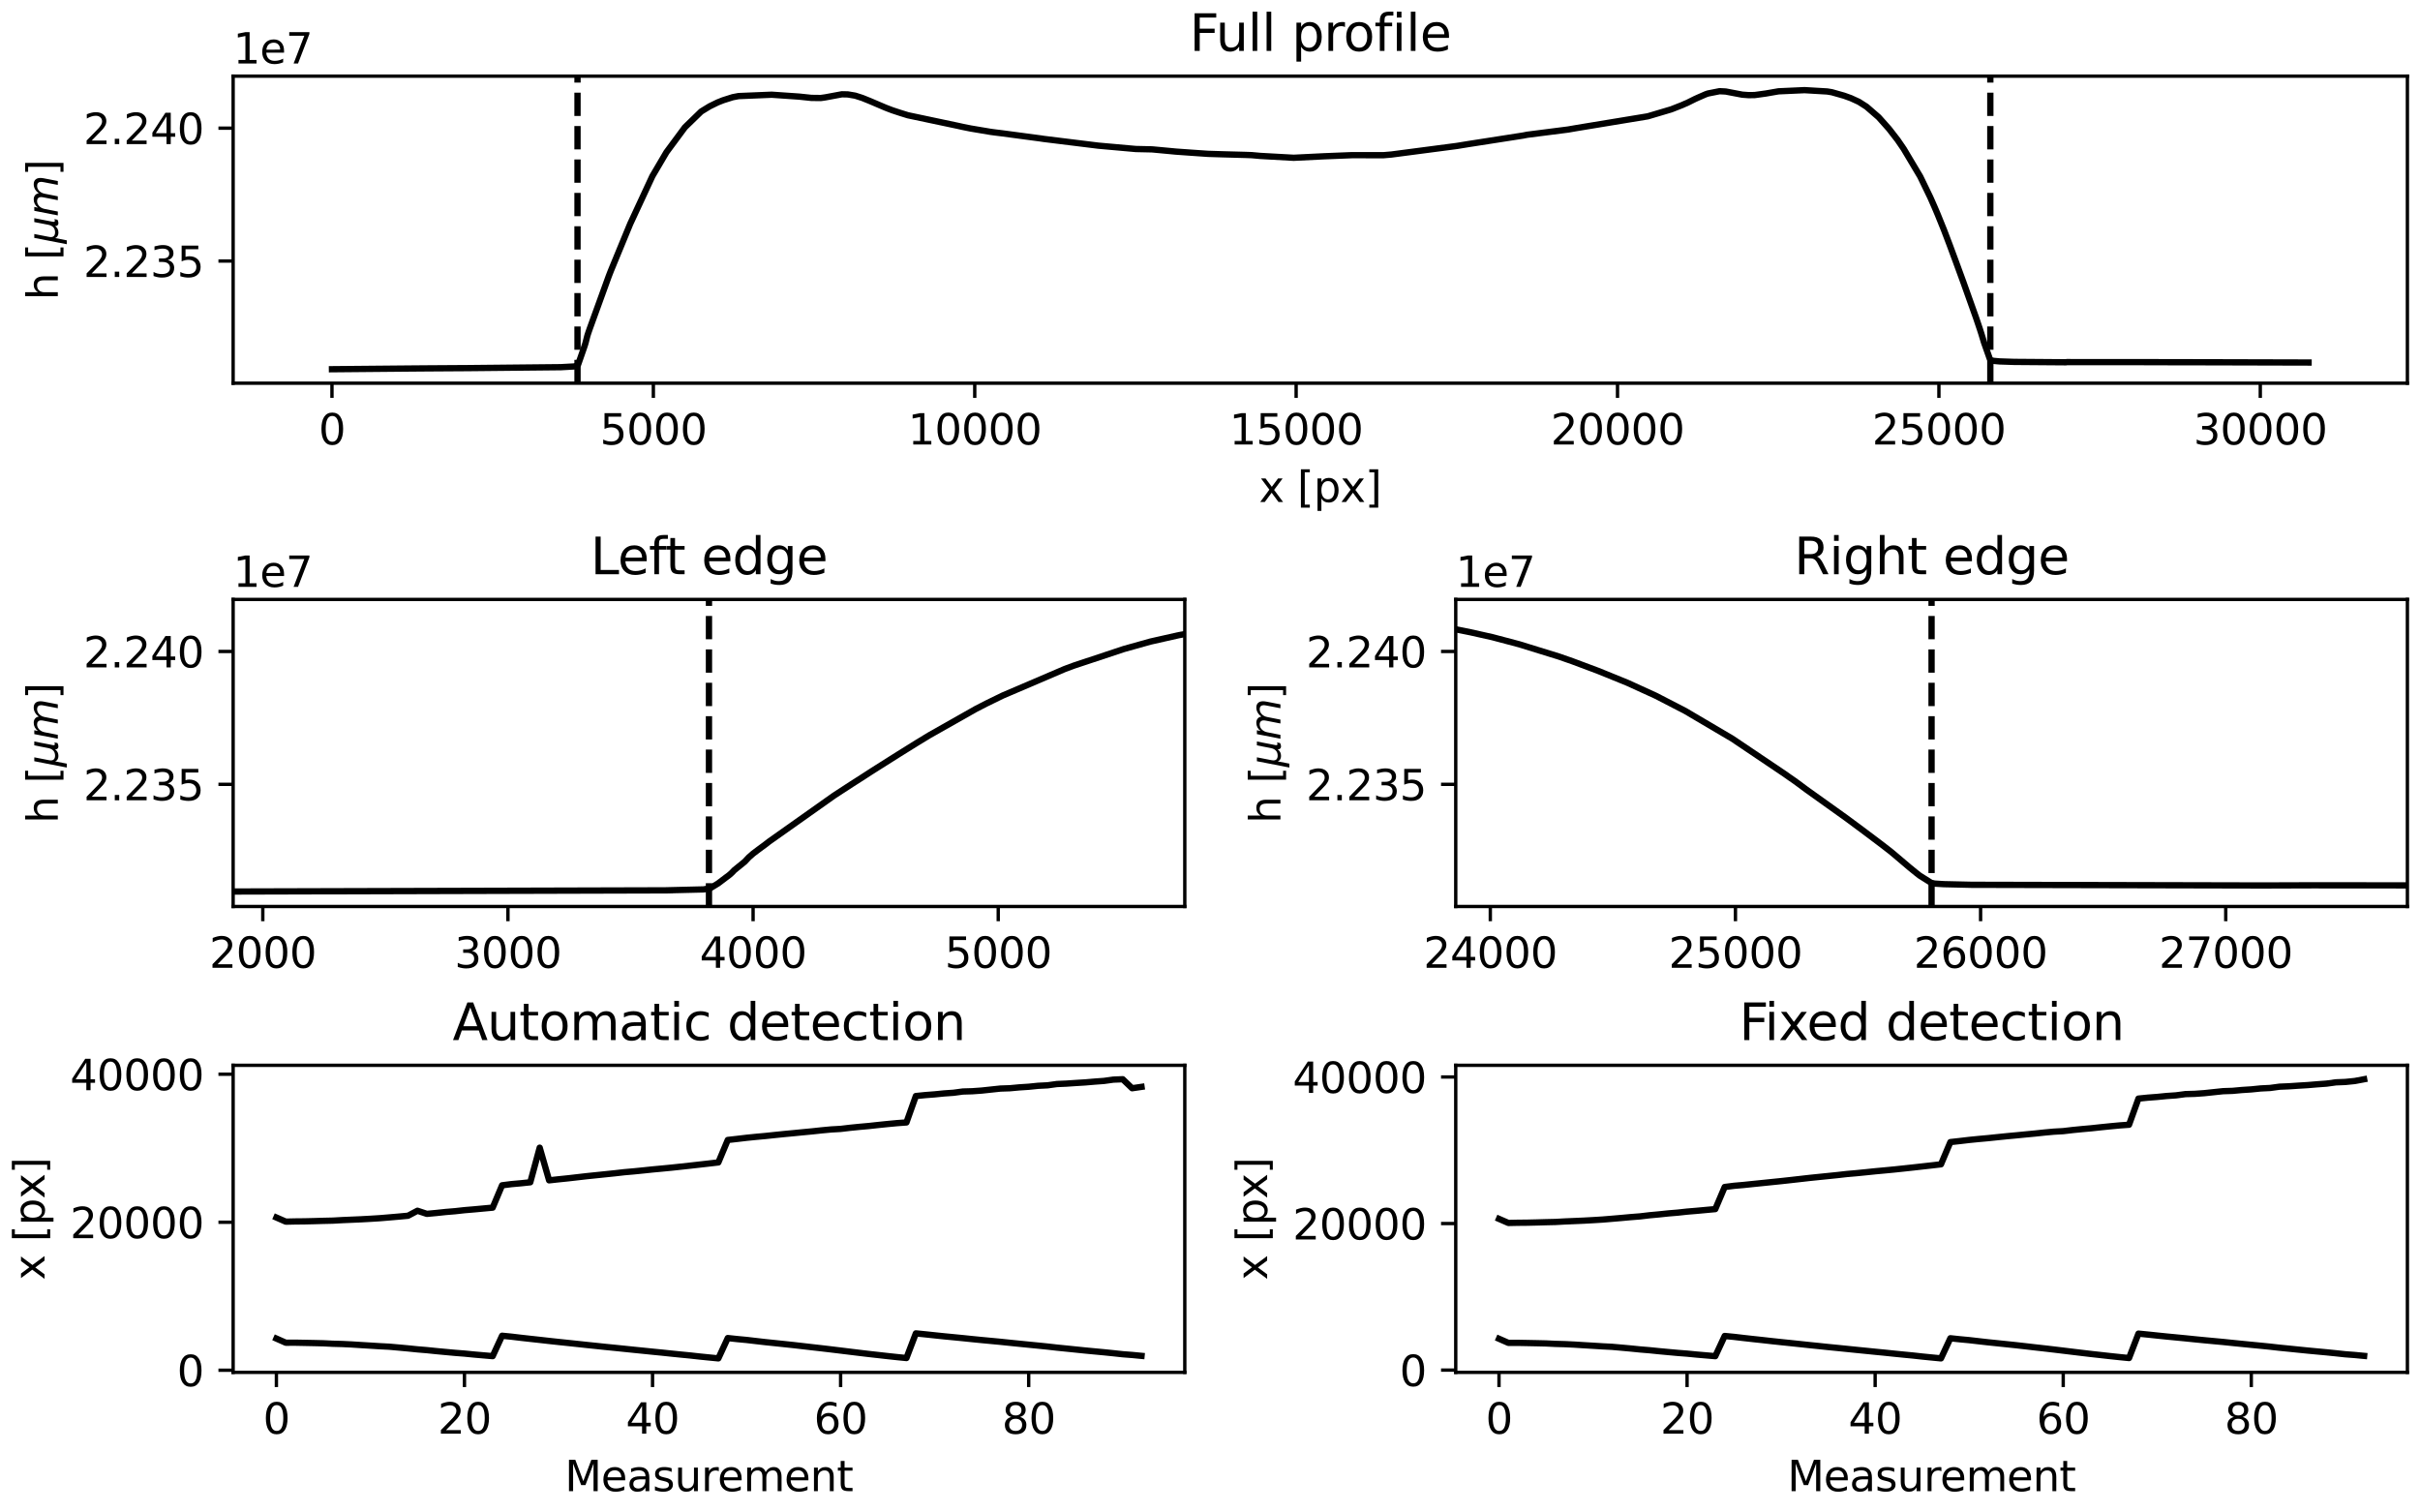 <?xml version="1.0" encoding="utf-8" standalone="no"?>
<!DOCTYPE svg PUBLIC "-//W3C//DTD SVG 1.1//EN"
  "http://www.w3.org/Graphics/SVG/1.1/DTD/svg11.dtd">
<svg xmlns:xlink="http://www.w3.org/1999/xlink" width="576pt" height="360pt" viewBox="0 0 576 360" xmlns="http://www.w3.org/2000/svg" version="1.1">
 <defs>
  <style type="text/css">*{stroke-linejoin: round; stroke-linecap: butt}</style>
 </defs>
 <g id="figure_1">
  <g id="patch_1">
   <path d="M 0 360 
L 576 360 
L 576 0 
L 0 0 
z
" style="fill: #ffffff"/>
  </g>
  <g id="axes_1">
   <g id="patch_2">
    <path d="M 55.491 91.203 
L 573 91.203 
L 573 18.118 
L 55.491 18.118 
z
" style="fill: #ffffff"/>
   </g>
   <g id="matplotlib.axis_1">
    <g id="xtick_1">
     <g id="line2d_1">
      <defs>
       <path id="m9169e06466" d="M 0 0 
L 0 3.5 
" style="stroke: #000000; stroke-width: 0.8"/>
      </defs>
      <g>
       <use xlink:href="#m9169e06466" x="79.014" y="91.203" style="stroke: #000000; stroke-width: 0.8"/>
      </g>
     </g>
     <g id="text_1">
      <!-- 0 -->
      <g transform="translate(75.833 105.801)scale(0.1 -0.1)">
       <defs>
        <path id="DejaVuSans-30" d="M 2034 4250 
Q 1547 4250 1301 3770 
Q 1056 3291 1056 2328 
Q 1056 1369 1301 889 
Q 1547 409 2034 409 
Q 2525 409 2770 889 
Q 3016 1369 3016 2328 
Q 3016 3291 2770 3770 
Q 2525 4250 2034 4250 
z
M 2034 4750 
Q 2819 4750 3233 4129 
Q 3647 3509 3647 2328 
Q 3647 1150 3233 529 
Q 2819 -91 2034 -91 
Q 1250 -91 836 529 
Q 422 1150 422 2328 
Q 422 3509 836 4129 
Q 1250 4750 2034 4750 
z
" transform="scale(0.016)"/>
       </defs>
       <use xlink:href="#DejaVuSans-30"/>
      </g>
     </g>
    </g>
    <g id="xtick_2">
     <g id="line2d_2">
      <g>
       <use xlink:href="#m9169e06466" x="155.509" y="91.203" style="stroke: #000000; stroke-width: 0.8"/>
      </g>
     </g>
     <g id="text_2">
      <!-- 5000 -->
      <g transform="translate(142.784 105.801)scale(0.1 -0.1)">
       <defs>
        <path id="DejaVuSans-35" d="M 691 4666 
L 3169 4666 
L 3169 4134 
L 1269 4134 
L 1269 2991 
Q 1406 3038 1543 3061 
Q 1681 3084 1819 3084 
Q 2600 3084 3056 2656 
Q 3513 2228 3513 1497 
Q 3513 744 3044 326 
Q 2575 -91 1722 -91 
Q 1428 -91 1123 -41 
Q 819 9 494 109 
L 494 744 
Q 775 591 1075 516 
Q 1375 441 1709 441 
Q 2250 441 2565 725 
Q 2881 1009 2881 1497 
Q 2881 1984 2565 2268 
Q 2250 2553 1709 2553 
Q 1456 2553 1204 2497 
Q 953 2441 691 2322 
L 691 4666 
z
" transform="scale(0.016)"/>
       </defs>
       <use xlink:href="#DejaVuSans-35"/>
       <use xlink:href="#DejaVuSans-30" x="63.623"/>
       <use xlink:href="#DejaVuSans-30" x="127.246"/>
       <use xlink:href="#DejaVuSans-30" x="190.869"/>
      </g>
     </g>
    </g>
    <g id="xtick_3">
     <g id="line2d_3">
      <g>
       <use xlink:href="#m9169e06466" x="232.005" y="91.203" style="stroke: #000000; stroke-width: 0.8"/>
      </g>
     </g>
     <g id="text_3">
      <!-- 10000 -->
      <g transform="translate(216.099 105.801)scale(0.1 -0.1)">
       <defs>
        <path id="DejaVuSans-31" d="M 794 531 
L 1825 531 
L 1825 4091 
L 703 3866 
L 703 4441 
L 1819 4666 
L 2450 4666 
L 2450 531 
L 3481 531 
L 3481 0 
L 794 0 
L 794 531 
z
" transform="scale(0.016)"/>
       </defs>
       <use xlink:href="#DejaVuSans-31"/>
       <use xlink:href="#DejaVuSans-30" x="63.623"/>
       <use xlink:href="#DejaVuSans-30" x="127.246"/>
       <use xlink:href="#DejaVuSans-30" x="190.869"/>
       <use xlink:href="#DejaVuSans-30" x="254.492"/>
      </g>
     </g>
    </g>
    <g id="xtick_4">
     <g id="line2d_4">
      <g>
       <use xlink:href="#m9169e06466" x="308.5" y="91.203" style="stroke: #000000; stroke-width: 0.8"/>
      </g>
     </g>
     <g id="text_4">
      <!-- 15000 -->
      <g transform="translate(292.594 105.801)scale(0.1 -0.1)">
       <use xlink:href="#DejaVuSans-31"/>
       <use xlink:href="#DejaVuSans-35" x="63.623"/>
       <use xlink:href="#DejaVuSans-30" x="127.246"/>
       <use xlink:href="#DejaVuSans-30" x="190.869"/>
       <use xlink:href="#DejaVuSans-30" x="254.492"/>
      </g>
     </g>
    </g>
    <g id="xtick_5">
     <g id="line2d_5">
      <g>
       <use xlink:href="#m9169e06466" x="384.996" y="91.203" style="stroke: #000000; stroke-width: 0.8"/>
      </g>
     </g>
     <g id="text_5">
      <!-- 20000 -->
      <g transform="translate(369.09 105.801)scale(0.1 -0.1)">
       <defs>
        <path id="DejaVuSans-32" d="M 1228 531 
L 3431 531 
L 3431 0 
L 469 0 
L 469 531 
Q 828 903 1448 1529 
Q 2069 2156 2228 2338 
Q 2531 2678 2651 2914 
Q 2772 3150 2772 3378 
Q 2772 3750 2511 3984 
Q 2250 4219 1831 4219 
Q 1534 4219 1204 4116 
Q 875 4013 500 3803 
L 500 4441 
Q 881 4594 1212 4672 
Q 1544 4750 1819 4750 
Q 2544 4750 2975 4387 
Q 3406 4025 3406 3419 
Q 3406 3131 3298 2873 
Q 3191 2616 2906 2266 
Q 2828 2175 2409 1742 
Q 1991 1309 1228 531 
z
" transform="scale(0.016)"/>
       </defs>
       <use xlink:href="#DejaVuSans-32"/>
       <use xlink:href="#DejaVuSans-30" x="63.623"/>
       <use xlink:href="#DejaVuSans-30" x="127.246"/>
       <use xlink:href="#DejaVuSans-30" x="190.869"/>
       <use xlink:href="#DejaVuSans-30" x="254.492"/>
      </g>
     </g>
    </g>
    <g id="xtick_6">
     <g id="line2d_6">
      <g>
       <use xlink:href="#m9169e06466" x="461.492" y="91.203" style="stroke: #000000; stroke-width: 0.8"/>
      </g>
     </g>
     <g id="text_6">
      <!-- 25000 -->
      <g transform="translate(445.585 105.801)scale(0.1 -0.1)">
       <use xlink:href="#DejaVuSans-32"/>
       <use xlink:href="#DejaVuSans-35" x="63.623"/>
       <use xlink:href="#DejaVuSans-30" x="127.246"/>
       <use xlink:href="#DejaVuSans-30" x="190.869"/>
       <use xlink:href="#DejaVuSans-30" x="254.492"/>
      </g>
     </g>
    </g>
    <g id="xtick_7">
     <g id="line2d_7">
      <g>
       <use xlink:href="#m9169e06466" x="537.987" y="91.203" style="stroke: #000000; stroke-width: 0.8"/>
      </g>
     </g>
     <g id="text_7">
      <!-- 30000 -->
      <g transform="translate(522.081 105.801)scale(0.1 -0.1)">
       <defs>
        <path id="DejaVuSans-33" d="M 2597 2516 
Q 3050 2419 3304 2112 
Q 3559 1806 3559 1356 
Q 3559 666 3084 287 
Q 2609 -91 1734 -91 
Q 1441 -91 1130 -33 
Q 819 25 488 141 
L 488 750 
Q 750 597 1062 519 
Q 1375 441 1716 441 
Q 2309 441 2620 675 
Q 2931 909 2931 1356 
Q 2931 1769 2642 2001 
Q 2353 2234 1838 2234 
L 1294 2234 
L 1294 2753 
L 1863 2753 
Q 2328 2753 2575 2939 
Q 2822 3125 2822 3475 
Q 2822 3834 2567 4026 
Q 2313 4219 1838 4219 
Q 1578 4219 1281 4162 
Q 984 4106 628 3988 
L 628 4550 
Q 988 4650 1302 4700 
Q 1616 4750 1894 4750 
Q 2613 4750 3031 4423 
Q 3450 4097 3450 3541 
Q 3450 3153 3228 2886 
Q 3006 2619 2597 2516 
z
" transform="scale(0.016)"/>
       </defs>
       <use xlink:href="#DejaVuSans-33"/>
       <use xlink:href="#DejaVuSans-30" x="63.623"/>
       <use xlink:href="#DejaVuSans-30" x="127.246"/>
       <use xlink:href="#DejaVuSans-30" x="190.869"/>
       <use xlink:href="#DejaVuSans-30" x="254.492"/>
      </g>
     </g>
    </g>
    <g id="text_8">
     <!-- x [px] -->
     <g transform="translate(299.662 119.479)scale(0.1 -0.1)">
      <defs>
       <path id="DejaVuSans-78" d="M 3513 3500 
L 2247 1797 
L 3578 0 
L 2900 0 
L 1881 1375 
L 863 0 
L 184 0 
L 1544 1831 
L 300 3500 
L 978 3500 
L 1906 2253 
L 2834 3500 
L 3513 3500 
z
" transform="scale(0.016)"/>
       <path id="DejaVuSans-20" transform="scale(0.016)"/>
       <path id="DejaVuSans-5b" d="M 550 4863 
L 1875 4863 
L 1875 4416 
L 1125 4416 
L 1125 -397 
L 1875 -397 
L 1875 -844 
L 550 -844 
L 550 4863 
z
" transform="scale(0.016)"/>
       <path id="DejaVuSans-70" d="M 1159 525 
L 1159 -1331 
L 581 -1331 
L 581 3500 
L 1159 3500 
L 1159 2969 
Q 1341 3281 1617 3432 
Q 1894 3584 2278 3584 
Q 2916 3584 3314 3078 
Q 3713 2572 3713 1747 
Q 3713 922 3314 415 
Q 2916 -91 2278 -91 
Q 1894 -91 1617 61 
Q 1341 213 1159 525 
z
M 3116 1747 
Q 3116 2381 2855 2742 
Q 2594 3103 2138 3103 
Q 1681 3103 1420 2742 
Q 1159 2381 1159 1747 
Q 1159 1113 1420 752 
Q 1681 391 2138 391 
Q 2594 391 2855 752 
Q 3116 1113 3116 1747 
z
" transform="scale(0.016)"/>
       <path id="DejaVuSans-5d" d="M 1947 4863 
L 1947 -844 
L 622 -844 
L 622 -397 
L 1369 -397 
L 1369 4416 
L 622 4416 
L 622 4863 
L 1947 4863 
z
" transform="scale(0.016)"/>
      </defs>
      <use xlink:href="#DejaVuSans-78"/>
      <use xlink:href="#DejaVuSans-20" x="59.18"/>
      <use xlink:href="#DejaVuSans-5b" x="90.967"/>
      <use xlink:href="#DejaVuSans-70" x="129.98"/>
      <use xlink:href="#DejaVuSans-78" x="193.457"/>
      <use xlink:href="#DejaVuSans-5d" x="252.637"/>
     </g>
    </g>
   </g>
   <g id="matplotlib.axis_2">
    <g id="ytick_1">
     <g id="line2d_8">
      <defs>
       <path id="me75599be20" d="M 0 0 
L -3.5 0 
" style="stroke: #000000; stroke-width: 0.8"/>
      </defs>
      <g>
       <use xlink:href="#me75599be20" x="55.491" y="62.127" style="stroke: #000000; stroke-width: 0.8"/>
      </g>
     </g>
     <g id="text_9">
      <!-- 2.235 -->
      <g transform="translate(19.863 65.927)scale(0.1 -0.1)">
       <defs>
        <path id="DejaVuSans-2e" d="M 684 794 
L 1344 794 
L 1344 0 
L 684 0 
L 684 794 
z
" transform="scale(0.016)"/>
       </defs>
       <use xlink:href="#DejaVuSans-32"/>
       <use xlink:href="#DejaVuSans-2e" x="63.623"/>
       <use xlink:href="#DejaVuSans-32" x="95.41"/>
       <use xlink:href="#DejaVuSans-33" x="159.033"/>
       <use xlink:href="#DejaVuSans-35" x="222.656"/>
      </g>
     </g>
    </g>
    <g id="ytick_2">
     <g id="line2d_9">
      <g>
       <use xlink:href="#me75599be20" x="55.491" y="30.502" style="stroke: #000000; stroke-width: 0.8"/>
      </g>
     </g>
     <g id="text_10">
      <!-- 2.240 -->
      <g transform="translate(19.863 34.301)scale(0.1 -0.1)">
       <defs>
        <path id="DejaVuSans-34" d="M 2419 4116 
L 825 1625 
L 2419 1625 
L 2419 4116 
z
M 2253 4666 
L 3047 4666 
L 3047 1625 
L 3713 1625 
L 3713 1100 
L 3047 1100 
L 3047 0 
L 2419 0 
L 2419 1100 
L 313 1100 
L 313 1709 
L 2253 4666 
z
" transform="scale(0.016)"/>
       </defs>
       <use xlink:href="#DejaVuSans-32"/>
       <use xlink:href="#DejaVuSans-2e" x="63.623"/>
       <use xlink:href="#DejaVuSans-32" x="95.41"/>
       <use xlink:href="#DejaVuSans-34" x="159.033"/>
       <use xlink:href="#DejaVuSans-30" x="222.656"/>
      </g>
     </g>
    </g>
    <g id="text_11">
     <!-- h [$\mu m$] -->
     <g transform="translate(13.763 71.411)rotate(-90)scale(0.1 -0.1)">
      <defs>
       <path id="DejaVuSans-68" d="M 3513 2113 
L 3513 0 
L 2938 0 
L 2938 2094 
Q 2938 2591 2744 2837 
Q 2550 3084 2163 3084 
Q 1697 3084 1428 2787 
Q 1159 2491 1159 1978 
L 1159 0 
L 581 0 
L 581 4863 
L 1159 4863 
L 1159 2956 
Q 1366 3272 1645 3428 
Q 1925 3584 2291 3584 
Q 2894 3584 3203 3211 
Q 3513 2838 3513 2113 
z
" transform="scale(0.016)"/>
       <path id="DejaVuSans-Oblique-3bc" d="M -84 -1331 
L 856 3500 
L 1434 3500 
L 1009 1322 
Q 997 1256 987 1175 
Q 978 1094 978 1013 
Q 978 722 1161 565 
Q 1344 409 1684 409 
Q 2147 409 2431 671 
Q 2716 934 2816 1459 
L 3213 3500 
L 3788 3500 
L 3266 809 
Q 3253 750 3248 706 
Q 3244 663 3244 628 
Q 3244 531 3283 486 
Q 3322 441 3406 441 
Q 3438 441 3492 456 
Q 3547 472 3647 513 
L 3559 50 
Q 3422 -19 3297 -55 
Q 3172 -91 3053 -91 
Q 2847 -91 2730 40 
Q 2613 172 2613 403 
Q 2438 153 2195 31 
Q 1953 -91 1625 -91 
Q 1334 -91 1117 43 
Q 900 178 831 397 
L 494 -1331 
L -84 -1331 
z
" transform="scale(0.016)"/>
       <path id="DejaVuSans-Oblique-6d" d="M 5747 2113 
L 5338 0 
L 4763 0 
L 5166 2094 
Q 5191 2228 5203 2325 
Q 5216 2422 5216 2491 
Q 5216 2772 5059 2928 
Q 4903 3084 4622 3084 
Q 4203 3084 3875 2770 
Q 3547 2456 3450 1953 
L 3066 0 
L 2491 0 
L 2900 2094 
Q 2925 2209 2937 2307 
Q 2950 2406 2950 2484 
Q 2950 2769 2794 2926 
Q 2638 3084 2363 3084 
Q 1938 3084 1609 2770 
Q 1281 2456 1184 1953 
L 800 0 
L 225 0 
L 909 3500 
L 1484 3500 
L 1375 2956 
Q 1609 3263 1923 3423 
Q 2238 3584 2597 3584 
Q 2978 3584 3223 3384 
Q 3469 3184 3519 2828 
Q 3781 3197 4126 3390 
Q 4472 3584 4856 3584 
Q 5306 3584 5551 3325 
Q 5797 3066 5797 2591 
Q 5797 2488 5784 2364 
Q 5772 2241 5747 2113 
z
" transform="scale(0.016)"/>
      </defs>
      <use xlink:href="#DejaVuSans-68" transform="translate(0 0.016)"/>
      <use xlink:href="#DejaVuSans-20" transform="translate(63.379 0.016)"/>
      <use xlink:href="#DejaVuSans-5b" transform="translate(95.166 0.016)"/>
      <use xlink:href="#DejaVuSans-Oblique-3bc" transform="translate(134.18 0.016)"/>
      <use xlink:href="#DejaVuSans-Oblique-6d" transform="translate(197.803 0.016)"/>
      <use xlink:href="#DejaVuSans-5d" transform="translate(295.215 0.016)"/>
     </g>
    </g>
    <g id="text_12">
     <!-- 1e7 -->
     <g transform="translate(55.491 15.118)scale(0.1 -0.1)">
      <defs>
       <path id="DejaVuSans-65" d="M 3597 1894 
L 3597 1613 
L 953 1613 
Q 991 1019 1311 708 
Q 1631 397 2203 397 
Q 2534 397 2845 478 
Q 3156 559 3463 722 
L 3463 178 
Q 3153 47 2828 -22 
Q 2503 -91 2169 -91 
Q 1331 -91 842 396 
Q 353 884 353 1716 
Q 353 2575 817 3079 
Q 1281 3584 2069 3584 
Q 2775 3584 3186 3129 
Q 3597 2675 3597 1894 
z
M 3022 2063 
Q 3016 2534 2758 2815 
Q 2500 3097 2075 3097 
Q 1594 3097 1305 2825 
Q 1016 2553 972 2059 
L 3022 2063 
z
" transform="scale(0.016)"/>
       <path id="DejaVuSans-37" d="M 525 4666 
L 3525 4666 
L 3525 4397 
L 1831 0 
L 1172 0 
L 2766 4134 
L 525 4134 
L 525 4666 
z
" transform="scale(0.016)"/>
      </defs>
      <use xlink:href="#DejaVuSans-31"/>
      <use xlink:href="#DejaVuSans-65" x="63.623"/>
      <use xlink:href="#DejaVuSans-37" x="125.146"/>
     </g>
    </g>
   </g>
   <g id="line2d_10">
    <path d="M 79.014 87.881 
L 97.618 87.713 
L 101.595 87.681 
L 107.792 87.64 
L 111.264 87.619 
L 133.479 87.397 
L 136.707 87.218 
L 137.441 86.99 
L 137.625 86.704 
L 138.925 82.981 
L 139.231 82.063 
L 139.384 81.558 
L 139.813 79.873 
L 140.057 79.129 
L 140.379 78.204 
L 144.907 65.707 
L 145.381 64.489 
L 150.002 53.277 
L 155.28 41.918 
L 158.631 36.225 
L 163.021 30.299 
L 166.892 26.542 
L 168.912 25.306 
L 170.747 24.409 
L 170.916 24.334 
L 171.222 24.217 
L 172.063 23.879 
L 172.354 23.784 
L 172.522 23.731 
L 173.914 23.291 
L 174.419 23.133 
L 175.796 22.871 
L 183.675 22.544 
L 190.208 22.993 
L 193.115 23.3 
L 195.364 23.328 
L 196.45 23.173 
L 200.382 22.443 
L 201.789 22.471 
L 203.549 22.767 
L 205.232 23.308 
L 207.067 24.049 
L 210.678 25.59 
L 211.275 25.824 
L 212.407 26.254 
L 214.243 26.859 
L 216.094 27.434 
L 227.935 29.938 
L 229.129 30.201 
L 231.011 30.582 
L 235.784 31.384 
L 237.008 31.548 
L 238.431 31.72 
L 247.732 32.959 
L 248.36 33.057 
L 261.41 34.668 
L 270.345 35.466 
L 274.154 35.551 
L 274.598 35.588 
L 278.514 35.954 
L 279.845 36.081 
L 283.043 36.309 
L 285.537 36.482 
L 287.556 36.62 
L 291.044 36.728 
L 296.338 36.87 
L 297.914 36.926 
L 300.01 37.114 
L 307.919 37.554 
L 315.14 37.199 
L 321.841 36.931 
L 329.261 36.943 
L 331.174 36.78 
L 346.764 34.739 
L 349.441 34.301 
L 362.568 32.257 
L 363.485 32.073 
L 373.216 30.832 
L 375.327 30.467 
L 392.202 27.688 
L 397.786 26.029 
L 400.402 25 
L 401.152 24.662 
L 401.366 24.586 
L 401.81 24.374 
L 403.416 23.575 
L 404.12 23.255 
L 405.986 22.44 
L 406.507 22.258 
L 409.291 21.706 
L 410.744 21.78 
L 414.707 22.534 
L 416.206 22.644 
L 417.644 22.625 
L 420.306 22.258 
L 423.305 21.737 
L 429.516 21.455 
L 434.902 21.772 
L 436.003 21.951 
L 438.925 22.779 
L 440.547 23.366 
L 442.444 24.235 
L 444.265 25.398 
L 447.141 27.891 
L 449.604 30.653 
L 451.669 33.314 
L 453.123 35.441 
L 457.055 42.044 
L 459.441 46.969 
L 460.451 49.259 
L 461.186 50.992 
L 462.7 54.733 
L 464.001 58.152 
L 465.5 62.199 
L 467.366 67.301 
L 470.334 75.633 
L 471.237 78.312 
L 471.604 79.447 
L 472.231 81.517 
L 473.593 85.376 
L 473.914 85.75 
L 474.526 85.893 
L 475.934 86.022 
L 479.407 86.137 
L 491.784 86.231 
L 491.906 86.185 
L 493.084 86.191 
L 507.113 86.193 
L 509.347 86.193 
L 515.987 86.211 
L 520.515 86.217 
L 527.14 86.231 
L 549.477 86.288 
L 549.477 86.288 
" clip-path="url(#p376c040045)" style="fill: none; stroke: #000000; stroke-width: 1.5; stroke-linecap: square"/>
   </g>
   <g id="line2d_11">
    <path d="M 137.457 91.203 
L 137.457 18.118 
" clip-path="url(#p376c040045)" style="fill: none; stroke-dasharray: 5.55,2.4; stroke-dashoffset: 0; stroke: #000000; stroke-width: 1.5"/>
   </g>
   <g id="line2d_12">
    <path d="M 473.731 91.203 
L 473.731 18.118 
" clip-path="url(#p376c040045)" style="fill: none; stroke-dasharray: 5.55,2.4; stroke-dashoffset: 0; stroke: #000000; stroke-width: 1.5"/>
   </g>
   <g id="patch_3">
    <path d="M 55.491 91.203 
L 55.491 18.118 
" style="fill: none; stroke: #000000; stroke-width: 0.8; stroke-linejoin: miter; stroke-linecap: square"/>
   </g>
   <g id="patch_4">
    <path d="M 573 91.203 
L 573 18.118 
" style="fill: none; stroke: #000000; stroke-width: 0.8; stroke-linejoin: miter; stroke-linecap: square"/>
   </g>
   <g id="patch_5">
    <path d="M 55.491 91.203 
L 573 91.203 
" style="fill: none; stroke: #000000; stroke-width: 0.8; stroke-linejoin: miter; stroke-linecap: square"/>
   </g>
   <g id="patch_6">
    <path d="M 55.491 18.118 
L 573 18.118 
" style="fill: none; stroke: #000000; stroke-width: 0.8; stroke-linejoin: miter; stroke-linecap: square"/>
   </g>
   <g id="text_13">
    <!-- Full profile -->
    <g transform="translate(283.132 12.118)scale(0.12 -0.12)">
     <defs>
      <path id="DejaVuSans-46" d="M 628 4666 
L 3309 4666 
L 3309 4134 
L 1259 4134 
L 1259 2759 
L 3109 2759 
L 3109 2228 
L 1259 2228 
L 1259 0 
L 628 0 
L 628 4666 
z
" transform="scale(0.016)"/>
      <path id="DejaVuSans-75" d="M 544 1381 
L 544 3500 
L 1119 3500 
L 1119 1403 
Q 1119 906 1312 657 
Q 1506 409 1894 409 
Q 2359 409 2629 706 
Q 2900 1003 2900 1516 
L 2900 3500 
L 3475 3500 
L 3475 0 
L 2900 0 
L 2900 538 
Q 2691 219 2414 64 
Q 2138 -91 1772 -91 
Q 1169 -91 856 284 
Q 544 659 544 1381 
z
M 1991 3584 
L 1991 3584 
z
" transform="scale(0.016)"/>
      <path id="DejaVuSans-6c" d="M 603 4863 
L 1178 4863 
L 1178 0 
L 603 0 
L 603 4863 
z
" transform="scale(0.016)"/>
      <path id="DejaVuSans-72" d="M 2631 2963 
Q 2534 3019 2420 3045 
Q 2306 3072 2169 3072 
Q 1681 3072 1420 2755 
Q 1159 2438 1159 1844 
L 1159 0 
L 581 0 
L 581 3500 
L 1159 3500 
L 1159 2956 
Q 1341 3275 1631 3429 
Q 1922 3584 2338 3584 
Q 2397 3584 2469 3576 
Q 2541 3569 2628 3553 
L 2631 2963 
z
" transform="scale(0.016)"/>
      <path id="DejaVuSans-6f" d="M 1959 3097 
Q 1497 3097 1228 2736 
Q 959 2375 959 1747 
Q 959 1119 1226 758 
Q 1494 397 1959 397 
Q 2419 397 2687 759 
Q 2956 1122 2956 1747 
Q 2956 2369 2687 2733 
Q 2419 3097 1959 3097 
z
M 1959 3584 
Q 2709 3584 3137 3096 
Q 3566 2609 3566 1747 
Q 3566 888 3137 398 
Q 2709 -91 1959 -91 
Q 1206 -91 779 398 
Q 353 888 353 1747 
Q 353 2609 779 3096 
Q 1206 3584 1959 3584 
z
" transform="scale(0.016)"/>
      <path id="DejaVuSans-66" d="M 2375 4863 
L 2375 4384 
L 1825 4384 
Q 1516 4384 1395 4259 
Q 1275 4134 1275 3809 
L 1275 3500 
L 2222 3500 
L 2222 3053 
L 1275 3053 
L 1275 0 
L 697 0 
L 697 3053 
L 147 3053 
L 147 3500 
L 697 3500 
L 697 3744 
Q 697 4328 969 4595 
Q 1241 4863 1831 4863 
L 2375 4863 
z
" transform="scale(0.016)"/>
      <path id="DejaVuSans-69" d="M 603 3500 
L 1178 3500 
L 1178 0 
L 603 0 
L 603 3500 
z
M 603 4863 
L 1178 4863 
L 1178 4134 
L 603 4134 
L 603 4863 
z
" transform="scale(0.016)"/>
     </defs>
     <use xlink:href="#DejaVuSans-46"/>
     <use xlink:href="#DejaVuSans-75" x="52.02"/>
     <use xlink:href="#DejaVuSans-6c" x="115.398"/>
     <use xlink:href="#DejaVuSans-6c" x="143.182"/>
     <use xlink:href="#DejaVuSans-20" x="170.965"/>
     <use xlink:href="#DejaVuSans-70" x="202.752"/>
     <use xlink:href="#DejaVuSans-72" x="266.229"/>
     <use xlink:href="#DejaVuSans-6f" x="305.092"/>
     <use xlink:href="#DejaVuSans-66" x="366.273"/>
     <use xlink:href="#DejaVuSans-69" x="401.479"/>
     <use xlink:href="#DejaVuSans-6c" x="429.262"/>
     <use xlink:href="#DejaVuSans-65" x="457.045"/>
    </g>
   </g>
  </g>
  <g id="axes_2">
   <g id="patch_7">
    <path d="M 55.491 215.762 
L 282 215.762 
L 282 142.678 
L 55.491 142.678 
z
" style="fill: #ffffff"/>
   </g>
   <g id="matplotlib.axis_3">
    <g id="xtick_8">
     <g id="line2d_13">
      <g>
       <use xlink:href="#m9169e06466" x="62.551" y="215.762" style="stroke: #000000; stroke-width: 0.8"/>
      </g>
     </g>
     <g id="text_14">
      <!-- 2000 -->
      <g transform="translate(49.826 230.361)scale(0.1 -0.1)">
       <use xlink:href="#DejaVuSans-32"/>
       <use xlink:href="#DejaVuSans-30" x="63.623"/>
       <use xlink:href="#DejaVuSans-30" x="127.246"/>
       <use xlink:href="#DejaVuSans-30" x="190.869"/>
      </g>
     </g>
    </g>
    <g id="xtick_9">
     <g id="line2d_14">
      <g>
       <use xlink:href="#m9169e06466" x="120.899" y="215.762" style="stroke: #000000; stroke-width: 0.8"/>
      </g>
     </g>
     <g id="text_15">
      <!-- 3000 -->
      <g transform="translate(108.174 230.361)scale(0.1 -0.1)">
       <use xlink:href="#DejaVuSans-33"/>
       <use xlink:href="#DejaVuSans-30" x="63.623"/>
       <use xlink:href="#DejaVuSans-30" x="127.246"/>
       <use xlink:href="#DejaVuSans-30" x="190.869"/>
      </g>
     </g>
    </g>
    <g id="xtick_10">
     <g id="line2d_15">
      <g>
       <use xlink:href="#m9169e06466" x="179.248" y="215.762" style="stroke: #000000; stroke-width: 0.8"/>
      </g>
     </g>
     <g id="text_16">
      <!-- 4000 -->
      <g transform="translate(166.523 230.361)scale(0.1 -0.1)">
       <use xlink:href="#DejaVuSans-34"/>
       <use xlink:href="#DejaVuSans-30" x="63.623"/>
       <use xlink:href="#DejaVuSans-30" x="127.246"/>
       <use xlink:href="#DejaVuSans-30" x="190.869"/>
      </g>
     </g>
    </g>
    <g id="xtick_11">
     <g id="line2d_16">
      <g>
       <use xlink:href="#m9169e06466" x="237.596" y="215.762" style="stroke: #000000; stroke-width: 0.8"/>
      </g>
     </g>
     <g id="text_17">
      <!-- 5000 -->
      <g transform="translate(224.871 230.361)scale(0.1 -0.1)">
       <use xlink:href="#DejaVuSans-35"/>
       <use xlink:href="#DejaVuSans-30" x="63.623"/>
       <use xlink:href="#DejaVuSans-30" x="127.246"/>
       <use xlink:href="#DejaVuSans-30" x="190.869"/>
      </g>
     </g>
    </g>
   </g>
   <g id="matplotlib.axis_4">
    <g id="ytick_3">
     <g id="line2d_17">
      <g>
       <use xlink:href="#me75599be20" x="55.491" y="186.687" style="stroke: #000000; stroke-width: 0.8"/>
      </g>
     </g>
     <g id="text_18">
      <!-- 2.235 -->
      <g transform="translate(19.863 190.486)scale(0.1 -0.1)">
       <use xlink:href="#DejaVuSans-32"/>
       <use xlink:href="#DejaVuSans-2e" x="63.623"/>
       <use xlink:href="#DejaVuSans-32" x="95.41"/>
       <use xlink:href="#DejaVuSans-33" x="159.033"/>
       <use xlink:href="#DejaVuSans-35" x="222.656"/>
      </g>
     </g>
    </g>
    <g id="ytick_4">
     <g id="line2d_18">
      <g>
       <use xlink:href="#me75599be20" x="55.491" y="155.061" style="stroke: #000000; stroke-width: 0.8"/>
      </g>
     </g>
     <g id="text_19">
      <!-- 2.240 -->
      <g transform="translate(19.863 158.86)scale(0.1 -0.1)">
       <use xlink:href="#DejaVuSans-32"/>
       <use xlink:href="#DejaVuSans-2e" x="63.623"/>
       <use xlink:href="#DejaVuSans-32" x="95.41"/>
       <use xlink:href="#DejaVuSans-34" x="159.033"/>
       <use xlink:href="#DejaVuSans-30" x="222.656"/>
      </g>
     </g>
    </g>
    <g id="text_20">
     <!-- h [$\mu m$] -->
     <g transform="translate(13.763 195.97)rotate(-90)scale(0.1 -0.1)">
      <use xlink:href="#DejaVuSans-68" transform="translate(0 0.016)"/>
      <use xlink:href="#DejaVuSans-20" transform="translate(63.379 0.016)"/>
      <use xlink:href="#DejaVuSans-5b" transform="translate(95.166 0.016)"/>
      <use xlink:href="#DejaVuSans-Oblique-3bc" transform="translate(134.18 0.016)"/>
      <use xlink:href="#DejaVuSans-Oblique-6d" transform="translate(197.803 0.016)"/>
      <use xlink:href="#DejaVuSans-5d" transform="translate(295.215 0.016)"/>
     </g>
    </g>
    <g id="text_21">
     <!-- 1e7 -->
     <g transform="translate(55.491 139.678)scale(0.1 -0.1)">
      <use xlink:href="#DejaVuSans-31"/>
      <use xlink:href="#DejaVuSans-65" x="63.623"/>
      <use xlink:href="#DejaVuSans-37" x="125.146"/>
     </g>
    </g>
   </g>
   <g id="line2d_19">
    <path d="M 55.433 212.199 
L 158.359 211.915 
L 167.462 211.696 
L 169.037 211.419 
L 170.962 210.241 
L 172.83 208.825 
L 173.53 208.308 
L 174.172 207.746 
L 174.755 207.132 
L 177.264 205.094 
L 178.256 204.038 
L 178.664 203.688 
L 179.248 203.171 
L 180.532 202.203 
L 181.348 201.6 
L 181.99 201.133 
L 183.041 200.316 
L 198.561 189.336 
L 202.704 186.64 
L 205.155 185.074 
L 207.314 183.676 
L 208.831 182.713 
L 209.764 182.123 
L 213.849 179.544 
L 217.174 177.473 
L 218.341 176.747 
L 221.2 175.006 
L 232.228 168.764 
L 234.737 167.471 
L 238.647 165.561 
L 253.409 159.243 
L 255.626 158.419 
L 267.529 154.468 
L 273.831 152.705 
L 280.541 151.19 
L 282.058 150.912 
L 282.058 150.912 
" clip-path="url(#pdff2915b21)" style="fill: none; stroke: #000000; stroke-width: 1.5; stroke-linecap: square"/>
   </g>
   <g id="line2d_20">
    <path d="M 168.745 215.762 
L 168.745 142.678 
" clip-path="url(#pdff2915b21)" style="fill: none; stroke-dasharray: 5.55,2.4; stroke-dashoffset: 0; stroke: #000000; stroke-width: 1.5"/>
   </g>
   <g id="line2d_21">
    <path clip-path="url(#pdff2915b21)" style="fill: none; stroke-dasharray: 5.55,2.4; stroke-dashoffset: 0; stroke: #000000; stroke-width: 1.5"/>
   </g>
   <g id="patch_8">
    <path d="M 55.491 215.762 
L 55.491 142.678 
" style="fill: none; stroke: #000000; stroke-width: 0.8; stroke-linejoin: miter; stroke-linecap: square"/>
   </g>
   <g id="patch_9">
    <path d="M 282 215.762 
L 282 142.678 
" style="fill: none; stroke: #000000; stroke-width: 0.8; stroke-linejoin: miter; stroke-linecap: square"/>
   </g>
   <g id="patch_10">
    <path d="M 55.491 215.762 
L 282 215.762 
" style="fill: none; stroke: #000000; stroke-width: 0.8; stroke-linejoin: miter; stroke-linecap: square"/>
   </g>
   <g id="patch_11">
    <path d="M 55.491 142.678 
L 282 142.678 
" style="fill: none; stroke: #000000; stroke-width: 0.8; stroke-linejoin: miter; stroke-linecap: square"/>
   </g>
   <g id="text_22">
    <!-- Left edge -->
    <g transform="translate(140.547 136.678)scale(0.12 -0.12)">
     <defs>
      <path id="DejaVuSans-4c" d="M 628 4666 
L 1259 4666 
L 1259 531 
L 3531 531 
L 3531 0 
L 628 0 
L 628 4666 
z
" transform="scale(0.016)"/>
      <path id="DejaVuSans-74" d="M 1172 4494 
L 1172 3500 
L 2356 3500 
L 2356 3053 
L 1172 3053 
L 1172 1153 
Q 1172 725 1289 603 
Q 1406 481 1766 481 
L 2356 481 
L 2356 0 
L 1766 0 
Q 1100 0 847 248 
Q 594 497 594 1153 
L 594 3053 
L 172 3053 
L 172 3500 
L 594 3500 
L 594 4494 
L 1172 4494 
z
" transform="scale(0.016)"/>
      <path id="DejaVuSans-64" d="M 2906 2969 
L 2906 4863 
L 3481 4863 
L 3481 0 
L 2906 0 
L 2906 525 
Q 2725 213 2448 61 
Q 2172 -91 1784 -91 
Q 1150 -91 751 415 
Q 353 922 353 1747 
Q 353 2572 751 3078 
Q 1150 3584 1784 3584 
Q 2172 3584 2448 3432 
Q 2725 3281 2906 2969 
z
M 947 1747 
Q 947 1113 1208 752 
Q 1469 391 1925 391 
Q 2381 391 2643 752 
Q 2906 1113 2906 1747 
Q 2906 2381 2643 2742 
Q 2381 3103 1925 3103 
Q 1469 3103 1208 2742 
Q 947 2381 947 1747 
z
" transform="scale(0.016)"/>
      <path id="DejaVuSans-67" d="M 2906 1791 
Q 2906 2416 2648 2759 
Q 2391 3103 1925 3103 
Q 1463 3103 1205 2759 
Q 947 2416 947 1791 
Q 947 1169 1205 825 
Q 1463 481 1925 481 
Q 2391 481 2648 825 
Q 2906 1169 2906 1791 
z
M 3481 434 
Q 3481 -459 3084 -895 
Q 2688 -1331 1869 -1331 
Q 1566 -1331 1297 -1286 
Q 1028 -1241 775 -1147 
L 775 -588 
Q 1028 -725 1275 -790 
Q 1522 -856 1778 -856 
Q 2344 -856 2625 -561 
Q 2906 -266 2906 331 
L 2906 616 
Q 2728 306 2450 153 
Q 2172 0 1784 0 
Q 1141 0 747 490 
Q 353 981 353 1791 
Q 353 2603 747 3093 
Q 1141 3584 1784 3584 
Q 2172 3584 2450 3431 
Q 2728 3278 2906 2969 
L 2906 3500 
L 3481 3500 
L 3481 434 
z
" transform="scale(0.016)"/>
     </defs>
     <use xlink:href="#DejaVuSans-4c"/>
     <use xlink:href="#DejaVuSans-65" x="53.963"/>
     <use xlink:href="#DejaVuSans-66" x="115.486"/>
     <use xlink:href="#DejaVuSans-74" x="148.941"/>
     <use xlink:href="#DejaVuSans-20" x="188.15"/>
     <use xlink:href="#DejaVuSans-65" x="219.938"/>
     <use xlink:href="#DejaVuSans-64" x="281.461"/>
     <use xlink:href="#DejaVuSans-67" x="344.938"/>
     <use xlink:href="#DejaVuSans-65" x="408.414"/>
    </g>
   </g>
  </g>
  <g id="axes_3">
   <g id="patch_12">
    <path d="M 346.491 215.762 
L 573 215.762 
L 573 142.678 
L 346.491 142.678 
z
" style="fill: #ffffff"/>
   </g>
   <g id="matplotlib.axis_5">
    <g id="xtick_12">
     <g id="line2d_22">
      <g>
       <use xlink:href="#m9169e06466" x="354.718" y="215.762" style="stroke: #000000; stroke-width: 0.8"/>
      </g>
     </g>
     <g id="text_23">
      <!-- 24000 -->
      <g transform="translate(338.812 230.361)scale(0.1 -0.1)">
       <use xlink:href="#DejaVuSans-32"/>
       <use xlink:href="#DejaVuSans-34" x="63.623"/>
       <use xlink:href="#DejaVuSans-30" x="127.246"/>
       <use xlink:href="#DejaVuSans-30" x="190.869"/>
       <use xlink:href="#DejaVuSans-30" x="254.492"/>
      </g>
     </g>
    </g>
    <g id="xtick_13">
     <g id="line2d_23">
      <g>
       <use xlink:href="#m9169e06466" x="413.067" y="215.762" style="stroke: #000000; stroke-width: 0.8"/>
      </g>
     </g>
     <g id="text_24">
      <!-- 25000 -->
      <g transform="translate(397.16 230.361)scale(0.1 -0.1)">
       <use xlink:href="#DejaVuSans-32"/>
       <use xlink:href="#DejaVuSans-35" x="63.623"/>
       <use xlink:href="#DejaVuSans-30" x="127.246"/>
       <use xlink:href="#DejaVuSans-30" x="190.869"/>
       <use xlink:href="#DejaVuSans-30" x="254.492"/>
      </g>
     </g>
    </g>
    <g id="xtick_14">
     <g id="line2d_24">
      <g>
       <use xlink:href="#m9169e06466" x="471.415" y="215.762" style="stroke: #000000; stroke-width: 0.8"/>
      </g>
     </g>
     <g id="text_25">
      <!-- 26000 -->
      <g transform="translate(455.509 230.361)scale(0.1 -0.1)">
       <defs>
        <path id="DejaVuSans-36" d="M 2113 2584 
Q 1688 2584 1439 2293 
Q 1191 2003 1191 1497 
Q 1191 994 1439 701 
Q 1688 409 2113 409 
Q 2538 409 2786 701 
Q 3034 994 3034 1497 
Q 3034 2003 2786 2293 
Q 2538 2584 2113 2584 
z
M 3366 4563 
L 3366 3988 
Q 3128 4100 2886 4159 
Q 2644 4219 2406 4219 
Q 1781 4219 1451 3797 
Q 1122 3375 1075 2522 
Q 1259 2794 1537 2939 
Q 1816 3084 2150 3084 
Q 2853 3084 3261 2657 
Q 3669 2231 3669 1497 
Q 3669 778 3244 343 
Q 2819 -91 2113 -91 
Q 1303 -91 875 529 
Q 447 1150 447 2328 
Q 447 3434 972 4092 
Q 1497 4750 2381 4750 
Q 2619 4750 2861 4703 
Q 3103 4656 3366 4563 
z
" transform="scale(0.016)"/>
       </defs>
       <use xlink:href="#DejaVuSans-32"/>
       <use xlink:href="#DejaVuSans-36" x="63.623"/>
       <use xlink:href="#DejaVuSans-30" x="127.246"/>
       <use xlink:href="#DejaVuSans-30" x="190.869"/>
       <use xlink:href="#DejaVuSans-30" x="254.492"/>
      </g>
     </g>
    </g>
    <g id="xtick_15">
     <g id="line2d_25">
      <g>
       <use xlink:href="#m9169e06466" x="529.764" y="215.762" style="stroke: #000000; stroke-width: 0.8"/>
      </g>
     </g>
     <g id="text_26">
      <!-- 27000 -->
      <g transform="translate(513.857 230.361)scale(0.1 -0.1)">
       <use xlink:href="#DejaVuSans-32"/>
       <use xlink:href="#DejaVuSans-37" x="63.623"/>
       <use xlink:href="#DejaVuSans-30" x="127.246"/>
       <use xlink:href="#DejaVuSans-30" x="190.869"/>
       <use xlink:href="#DejaVuSans-30" x="254.492"/>
      </g>
     </g>
    </g>
   </g>
   <g id="matplotlib.axis_6">
    <g id="ytick_5">
     <g id="line2d_26">
      <g>
       <use xlink:href="#me75599be20" x="346.491" y="186.687" style="stroke: #000000; stroke-width: 0.8"/>
      </g>
     </g>
     <g id="text_27">
      <!-- 2.235 -->
      <g transform="translate(310.863 190.486)scale(0.1 -0.1)">
       <use xlink:href="#DejaVuSans-32"/>
       <use xlink:href="#DejaVuSans-2e" x="63.623"/>
       <use xlink:href="#DejaVuSans-32" x="95.41"/>
       <use xlink:href="#DejaVuSans-33" x="159.033"/>
       <use xlink:href="#DejaVuSans-35" x="222.656"/>
      </g>
     </g>
    </g>
    <g id="ytick_6">
     <g id="line2d_27">
      <g>
       <use xlink:href="#me75599be20" x="346.491" y="155.061" style="stroke: #000000; stroke-width: 0.8"/>
      </g>
     </g>
     <g id="text_28">
      <!-- 2.240 -->
      <g transform="translate(310.863 158.86)scale(0.1 -0.1)">
       <use xlink:href="#DejaVuSans-32"/>
       <use xlink:href="#DejaVuSans-2e" x="63.623"/>
       <use xlink:href="#DejaVuSans-32" x="95.41"/>
       <use xlink:href="#DejaVuSans-34" x="159.033"/>
       <use xlink:href="#DejaVuSans-30" x="222.656"/>
      </g>
     </g>
    </g>
    <g id="text_29">
     <!-- h [$\mu m$] -->
     <g transform="translate(304.763 195.97)rotate(-90)scale(0.1 -0.1)">
      <use xlink:href="#DejaVuSans-68" transform="translate(0 0.016)"/>
      <use xlink:href="#DejaVuSans-20" transform="translate(63.379 0.016)"/>
      <use xlink:href="#DejaVuSans-5b" transform="translate(95.166 0.016)"/>
      <use xlink:href="#DejaVuSans-Oblique-3bc" transform="translate(134.18 0.016)"/>
      <use xlink:href="#DejaVuSans-Oblique-6d" transform="translate(197.803 0.016)"/>
      <use xlink:href="#DejaVuSans-5d" transform="translate(295.215 0.016)"/>
     </g>
    </g>
    <g id="text_30">
     <!-- 1e7 -->
     <g transform="translate(346.491 139.678)scale(0.1 -0.1)">
      <use xlink:href="#DejaVuSans-31"/>
      <use xlink:href="#DejaVuSans-65" x="63.623"/>
      <use xlink:href="#DejaVuSans-37" x="125.146"/>
     </g>
    </g>
   </g>
   <g id="line2d_28">
    <path d="M 346.433 149.777 
L 349.992 150.491 
L 355.243 151.667 
L 361.603 153.351 
L 371.056 156.271 
L 374.265 157.392 
L 380.275 159.642 
L 382.142 160.394 
L 387.335 162.509 
L 394.103 165.597 
L 401.105 169.213 
L 412.308 175.816 
L 424.795 184.218 
L 425.845 184.963 
L 427.129 185.85 
L 428.004 186.486 
L 429.929 187.919 
L 439.382 194.672 
L 443.174 197.481 
L 447.842 200.992 
L 448.601 201.578 
L 449.826 202.528 
L 450.468 203.047 
L 454.494 206.464 
L 456.128 207.792 
L 456.886 208.388 
L 459.629 210.11 
L 460.446 210.309 
L 462.663 210.448 
L 469.256 210.598 
L 538.574 210.757 
L 550.477 210.718 
L 573.058 210.737 
L 573.058 210.737 
" clip-path="url(#p5dd85d2d99)" style="fill: none; stroke: #000000; stroke-width: 1.5; stroke-linecap: square"/>
   </g>
   <g id="line2d_29">
    <path clip-path="url(#p5dd85d2d99)" style="fill: none; stroke-dasharray: 5.55,2.4; stroke-dashoffset: 0; stroke: #000000; stroke-width: 1.5"/>
   </g>
   <g id="line2d_30">
    <path d="M 459.745 215.762 
L 459.745 142.678 
" clip-path="url(#p5dd85d2d99)" style="fill: none; stroke-dasharray: 5.55,2.4; stroke-dashoffset: 0; stroke: #000000; stroke-width: 1.5"/>
   </g>
   <g id="patch_13">
    <path d="M 346.491 215.762 
L 346.491 142.678 
" style="fill: none; stroke: #000000; stroke-width: 0.8; stroke-linejoin: miter; stroke-linecap: square"/>
   </g>
   <g id="patch_14">
    <path d="M 573 215.762 
L 573 142.678 
" style="fill: none; stroke: #000000; stroke-width: 0.8; stroke-linejoin: miter; stroke-linecap: square"/>
   </g>
   <g id="patch_15">
    <path d="M 346.491 215.762 
L 573 215.762 
" style="fill: none; stroke: #000000; stroke-width: 0.8; stroke-linejoin: miter; stroke-linecap: square"/>
   </g>
   <g id="patch_16">
    <path d="M 346.491 142.678 
L 573 142.678 
" style="fill: none; stroke: #000000; stroke-width: 0.8; stroke-linejoin: miter; stroke-linecap: square"/>
   </g>
   <g id="text_31">
    <!-- Right edge -->
    <g transform="translate(427.037 136.678)scale(0.12 -0.12)">
     <defs>
      <path id="DejaVuSans-52" d="M 2841 2188 
Q 3044 2119 3236 1894 
Q 3428 1669 3622 1275 
L 4263 0 
L 3584 0 
L 2988 1197 
Q 2756 1666 2539 1819 
Q 2322 1972 1947 1972 
L 1259 1972 
L 1259 0 
L 628 0 
L 628 4666 
L 2053 4666 
Q 2853 4666 3247 4331 
Q 3641 3997 3641 3322 
Q 3641 2881 3436 2590 
Q 3231 2300 2841 2188 
z
M 1259 4147 
L 1259 2491 
L 2053 2491 
Q 2509 2491 2742 2702 
Q 2975 2913 2975 3322 
Q 2975 3731 2742 3939 
Q 2509 4147 2053 4147 
L 1259 4147 
z
" transform="scale(0.016)"/>
     </defs>
     <use xlink:href="#DejaVuSans-52"/>
     <use xlink:href="#DejaVuSans-69" x="69.482"/>
     <use xlink:href="#DejaVuSans-67" x="97.266"/>
     <use xlink:href="#DejaVuSans-68" x="160.742"/>
     <use xlink:href="#DejaVuSans-74" x="224.121"/>
     <use xlink:href="#DejaVuSans-20" x="263.33"/>
     <use xlink:href="#DejaVuSans-65" x="295.117"/>
     <use xlink:href="#DejaVuSans-64" x="356.641"/>
     <use xlink:href="#DejaVuSans-67" x="420.117"/>
     <use xlink:href="#DejaVuSans-65" x="483.594"/>
    </g>
   </g>
  </g>
  <g id="axes_4">
   <g id="patch_17">
    <path d="M 55.491 326.644 
L 282 326.644 
L 282 253.559 
L 55.491 253.559 
z
" style="fill: #ffffff"/>
   </g>
   <g id="matplotlib.axis_7">
    <g id="xtick_16">
     <g id="line2d_31">
      <g>
       <use xlink:href="#m9169e06466" x="65.787" y="326.644" style="stroke: #000000; stroke-width: 0.8"/>
      </g>
     </g>
     <g id="text_32">
      <!-- 0 -->
      <g transform="translate(62.605 341.242)scale(0.1 -0.1)">
       <use xlink:href="#DejaVuSans-30"/>
      </g>
     </g>
    </g>
    <g id="xtick_17">
     <g id="line2d_32">
      <g>
       <use xlink:href="#m9169e06466" x="110.551" y="326.644" style="stroke: #000000; stroke-width: 0.8"/>
      </g>
     </g>
     <g id="text_33">
      <!-- 20 -->
      <g transform="translate(104.189 341.242)scale(0.1 -0.1)">
       <use xlink:href="#DejaVuSans-32"/>
       <use xlink:href="#DejaVuSans-30" x="63.623"/>
      </g>
     </g>
    </g>
    <g id="xtick_18">
     <g id="line2d_33">
      <g>
       <use xlink:href="#m9169e06466" x="155.316" y="326.644" style="stroke: #000000; stroke-width: 0.8"/>
      </g>
     </g>
     <g id="text_34">
      <!-- 40 -->
      <g transform="translate(148.953 341.242)scale(0.1 -0.1)">
       <use xlink:href="#DejaVuSans-34"/>
       <use xlink:href="#DejaVuSans-30" x="63.623"/>
      </g>
     </g>
    </g>
    <g id="xtick_19">
     <g id="line2d_34">
      <g>
       <use xlink:href="#m9169e06466" x="200.08" y="326.644" style="stroke: #000000; stroke-width: 0.8"/>
      </g>
     </g>
     <g id="text_35">
      <!-- 60 -->
      <g transform="translate(193.718 341.242)scale(0.1 -0.1)">
       <use xlink:href="#DejaVuSans-36"/>
       <use xlink:href="#DejaVuSans-30" x="63.623"/>
      </g>
     </g>
    </g>
    <g id="xtick_20">
     <g id="line2d_35">
      <g>
       <use xlink:href="#m9169e06466" x="244.845" y="326.644" style="stroke: #000000; stroke-width: 0.8"/>
      </g>
     </g>
     <g id="text_36">
      <!-- 80 -->
      <g transform="translate(238.482 341.242)scale(0.1 -0.1)">
       <defs>
        <path id="DejaVuSans-38" d="M 2034 2216 
Q 1584 2216 1326 1975 
Q 1069 1734 1069 1313 
Q 1069 891 1326 650 
Q 1584 409 2034 409 
Q 2484 409 2743 651 
Q 3003 894 3003 1313 
Q 3003 1734 2745 1975 
Q 2488 2216 2034 2216 
z
M 1403 2484 
Q 997 2584 770 2862 
Q 544 3141 544 3541 
Q 544 4100 942 4425 
Q 1341 4750 2034 4750 
Q 2731 4750 3128 4425 
Q 3525 4100 3525 3541 
Q 3525 3141 3298 2862 
Q 3072 2584 2669 2484 
Q 3125 2378 3379 2068 
Q 3634 1759 3634 1313 
Q 3634 634 3220 271 
Q 2806 -91 2034 -91 
Q 1263 -91 848 271 
Q 434 634 434 1313 
Q 434 1759 690 2068 
Q 947 2378 1403 2484 
z
M 1172 3481 
Q 1172 3119 1398 2916 
Q 1625 2713 2034 2713 
Q 2441 2713 2670 2916 
Q 2900 3119 2900 3481 
Q 2900 3844 2670 4047 
Q 2441 4250 2034 4250 
Q 1625 4250 1398 4047 
Q 1172 3844 1172 3481 
z
" transform="scale(0.016)"/>
       </defs>
       <use xlink:href="#DejaVuSans-38"/>
       <use xlink:href="#DejaVuSans-30" x="63.623"/>
      </g>
     </g>
    </g>
    <g id="text_37">
     <!-- Measurement -->
     <g transform="translate(134.422 354.92)scale(0.1 -0.1)">
      <defs>
       <path id="DejaVuSans-4d" d="M 628 4666 
L 1569 4666 
L 2759 1491 
L 3956 4666 
L 4897 4666 
L 4897 0 
L 4281 0 
L 4281 4097 
L 3078 897 
L 2444 897 
L 1241 4097 
L 1241 0 
L 628 0 
L 628 4666 
z
" transform="scale(0.016)"/>
       <path id="DejaVuSans-61" d="M 2194 1759 
Q 1497 1759 1228 1600 
Q 959 1441 959 1056 
Q 959 750 1161 570 
Q 1363 391 1709 391 
Q 2188 391 2477 730 
Q 2766 1069 2766 1631 
L 2766 1759 
L 2194 1759 
z
M 3341 1997 
L 3341 0 
L 2766 0 
L 2766 531 
Q 2569 213 2275 61 
Q 1981 -91 1556 -91 
Q 1019 -91 701 211 
Q 384 513 384 1019 
Q 384 1609 779 1909 
Q 1175 2209 1959 2209 
L 2766 2209 
L 2766 2266 
Q 2766 2663 2505 2880 
Q 2244 3097 1772 3097 
Q 1472 3097 1187 3025 
Q 903 2953 641 2809 
L 641 3341 
Q 956 3463 1253 3523 
Q 1550 3584 1831 3584 
Q 2591 3584 2966 3190 
Q 3341 2797 3341 1997 
z
" transform="scale(0.016)"/>
       <path id="DejaVuSans-73" d="M 2834 3397 
L 2834 2853 
Q 2591 2978 2328 3040 
Q 2066 3103 1784 3103 
Q 1356 3103 1142 2972 
Q 928 2841 928 2578 
Q 928 2378 1081 2264 
Q 1234 2150 1697 2047 
L 1894 2003 
Q 2506 1872 2764 1633 
Q 3022 1394 3022 966 
Q 3022 478 2636 193 
Q 2250 -91 1575 -91 
Q 1294 -91 989 -36 
Q 684 19 347 128 
L 347 722 
Q 666 556 975 473 
Q 1284 391 1588 391 
Q 1994 391 2212 530 
Q 2431 669 2431 922 
Q 2431 1156 2273 1281 
Q 2116 1406 1581 1522 
L 1381 1569 
Q 847 1681 609 1914 
Q 372 2147 372 2553 
Q 372 3047 722 3315 
Q 1072 3584 1716 3584 
Q 2034 3584 2315 3537 
Q 2597 3491 2834 3397 
z
" transform="scale(0.016)"/>
       <path id="DejaVuSans-6d" d="M 3328 2828 
Q 3544 3216 3844 3400 
Q 4144 3584 4550 3584 
Q 5097 3584 5394 3201 
Q 5691 2819 5691 2113 
L 5691 0 
L 5113 0 
L 5113 2094 
Q 5113 2597 4934 2840 
Q 4756 3084 4391 3084 
Q 3944 3084 3684 2787 
Q 3425 2491 3425 1978 
L 3425 0 
L 2847 0 
L 2847 2094 
Q 2847 2600 2669 2842 
Q 2491 3084 2119 3084 
Q 1678 3084 1418 2786 
Q 1159 2488 1159 1978 
L 1159 0 
L 581 0 
L 581 3500 
L 1159 3500 
L 1159 2956 
Q 1356 3278 1631 3431 
Q 1906 3584 2284 3584 
Q 2666 3584 2933 3390 
Q 3200 3197 3328 2828 
z
" transform="scale(0.016)"/>
       <path id="DejaVuSans-6e" d="M 3513 2113 
L 3513 0 
L 2938 0 
L 2938 2094 
Q 2938 2591 2744 2837 
Q 2550 3084 2163 3084 
Q 1697 3084 1428 2787 
Q 1159 2491 1159 1978 
L 1159 0 
L 581 0 
L 581 3500 
L 1159 3500 
L 1159 2956 
Q 1366 3272 1645 3428 
Q 1925 3584 2291 3584 
Q 2894 3584 3203 3211 
Q 3513 2838 3513 2113 
z
" transform="scale(0.016)"/>
      </defs>
      <use xlink:href="#DejaVuSans-4d"/>
      <use xlink:href="#DejaVuSans-65" x="86.279"/>
      <use xlink:href="#DejaVuSans-61" x="147.803"/>
      <use xlink:href="#DejaVuSans-73" x="209.082"/>
      <use xlink:href="#DejaVuSans-75" x="261.182"/>
      <use xlink:href="#DejaVuSans-72" x="324.561"/>
      <use xlink:href="#DejaVuSans-65" x="363.424"/>
      <use xlink:href="#DejaVuSans-6d" x="424.947"/>
      <use xlink:href="#DejaVuSans-65" x="522.359"/>
      <use xlink:href="#DejaVuSans-6e" x="583.883"/>
      <use xlink:href="#DejaVuSans-74" x="647.262"/>
     </g>
    </g>
   </g>
   <g id="matplotlib.axis_8">
    <g id="ytick_7">
     <g id="line2d_36">
      <g>
       <use xlink:href="#me75599be20" x="55.491" y="326.14" style="stroke: #000000; stroke-width: 0.8"/>
      </g>
     </g>
     <g id="text_38">
      <!-- 0 -->
      <g transform="translate(42.128 329.939)scale(0.1 -0.1)">
       <use xlink:href="#DejaVuSans-30"/>
      </g>
     </g>
    </g>
    <g id="ytick_8">
     <g id="line2d_37">
      <g>
       <use xlink:href="#me75599be20" x="55.491" y="290.912" style="stroke: #000000; stroke-width: 0.8"/>
      </g>
     </g>
     <g id="text_39">
      <!-- 20000 -->
      <g transform="translate(16.678 294.712)scale(0.1 -0.1)">
       <use xlink:href="#DejaVuSans-32"/>
       <use xlink:href="#DejaVuSans-30" x="63.623"/>
       <use xlink:href="#DejaVuSans-30" x="127.246"/>
       <use xlink:href="#DejaVuSans-30" x="190.869"/>
       <use xlink:href="#DejaVuSans-30" x="254.492"/>
      </g>
     </g>
    </g>
    <g id="ytick_9">
     <g id="line2d_38">
      <g>
       <use xlink:href="#me75599be20" x="55.491" y="255.685" style="stroke: #000000; stroke-width: 0.8"/>
      </g>
     </g>
     <g id="text_40">
      <!-- 40000 -->
      <g transform="translate(16.678 259.484)scale(0.1 -0.1)">
       <use xlink:href="#DejaVuSans-34"/>
       <use xlink:href="#DejaVuSans-30" x="63.623"/>
       <use xlink:href="#DejaVuSans-30" x="127.246"/>
       <use xlink:href="#DejaVuSans-30" x="190.869"/>
       <use xlink:href="#DejaVuSans-30" x="254.492"/>
      </g>
     </g>
    </g>
    <g id="text_41">
     <!-- x [px] -->
     <g transform="translate(10.599 304.685)rotate(-90)scale(0.1 -0.1)">
      <use xlink:href="#DejaVuSans-78"/>
      <use xlink:href="#DejaVuSans-20" x="59.18"/>
      <use xlink:href="#DejaVuSans-5b" x="90.967"/>
      <use xlink:href="#DejaVuSans-70" x="129.98"/>
      <use xlink:href="#DejaVuSans-78" x="193.457"/>
      <use xlink:href="#DejaVuSans-5d" x="252.637"/>
     </g>
    </g>
   </g>
   <g id="line2d_39">
    <path d="M 65.787 318.603 
L 68.025 319.594 
L 70.263 319.586 
L 72.501 319.63 
L 74.74 319.675 
L 76.978 319.728 
L 79.216 319.838 
L 81.454 319.899 
L 83.693 320.007 
L 85.931 320.149 
L 88.169 320.285 
L 90.407 320.426 
L 92.645 320.54 
L 94.884 320.739 
L 97.122 320.945 
L 99.36 321.173 
L 101.598 321.358 
L 103.837 321.588 
L 106.075 321.798 
L 108.313 322.004 
L 110.551 322.178 
L 112.789 322.4 
L 115.028 322.594 
L 117.266 322.788 
L 119.504 317.933 
L 121.742 318.154 
L 123.981 318.42 
L 126.219 318.671 
L 128.457 318.915 
L 130.695 319.168 
L 132.934 319.411 
L 135.172 319.644 
L 137.41 319.882 
L 139.648 320.123 
L 141.886 320.354 
L 144.125 320.591 
L 146.363 320.813 
L 148.601 321.042 
L 150.839 321.273 
L 153.078 321.498 
L 155.316 321.726 
L 157.554 321.946 
L 159.792 322.182 
L 162.031 322.409 
L 164.269 322.626 
L 166.507 322.876 
L 168.745 323.101 
L 170.983 323.321 
L 173.222 318.483 
L 175.46 318.724 
L 177.698 318.934 
L 179.936 319.196 
L 182.175 319.452 
L 184.413 319.684 
L 186.651 319.919 
L 188.889 320.156 
L 191.127 320.412 
L 193.366 320.672 
L 195.604 320.924 
L 197.842 321.188 
L 200.08 321.46 
L 202.319 321.734 
L 204.557 322.006 
L 206.795 322.273 
L 209.033 322.522 
L 211.272 322.775 
L 213.51 323.015 
L 215.748 323.239 
L 217.986 317.37 
L 220.224 317.595 
L 222.463 317.833 
L 224.701 318.067 
L 226.939 318.282 
L 229.177 318.502 
L 231.416 318.733 
L 233.654 318.955 
L 235.892 319.166 
L 238.13 319.376 
L 240.368 319.609 
L 242.607 319.836 
L 244.845 320.059 
L 247.083 320.278 
L 249.321 320.505 
L 251.56 320.759 
L 253.798 320.984 
L 256.036 321.213 
L 258.274 321.442 
L 260.513 321.655 
L 262.751 321.863 
L 264.989 322.092 
L 267.227 322.335 
L 269.465 322.506 
L 271.704 322.721 
" clip-path="url(#p3362121796)" style="fill: none; stroke: #000000; stroke-width: 1.5; stroke-linecap: square"/>
   </g>
   <g id="line2d_40">
    <path d="M 65.787 289.79 
L 68.025 290.773 
L 70.263 290.724 
L 72.501 290.703 
L 74.74 290.65 
L 76.978 290.585 
L 79.216 290.534 
L 81.454 290.409 
L 83.693 290.313 
L 85.931 290.217 
L 88.169 290.093 
L 90.407 289.954 
L 92.645 289.767 
L 94.884 289.575 
L 97.122 289.368 
L 99.36 288.182 
L 101.598 288.922 
L 103.837 288.714 
L 106.075 288.476 
L 108.313 288.29 
L 110.551 288.043 
L 112.789 287.856 
L 115.028 287.649 
L 117.266 287.441 
L 119.504 282.125 
L 121.742 281.84 
L 123.981 281.642 
L 126.219 281.406 
L 128.457 273.17 
L 130.695 280.943 
L 132.934 280.696 
L 135.172 280.466 
L 137.41 280.21 
L 139.648 279.951 
L 141.886 279.721 
L 144.125 279.49 
L 146.363 279.259 
L 148.601 279.004 
L 150.839 278.808 
L 153.078 278.585 
L 155.316 278.35 
L 157.554 278.142 
L 159.792 277.926 
L 162.031 277.688 
L 164.269 277.443 
L 166.507 277.191 
L 168.745 276.938 
L 170.983 276.677 
L 173.222 271.333 
L 175.46 271.083 
L 177.698 270.817 
L 179.936 270.591 
L 182.175 270.387 
L 184.413 270.151 
L 186.651 269.922 
L 188.889 269.713 
L 191.127 269.491 
L 193.366 269.279 
L 195.604 269.038 
L 197.842 268.828 
L 200.08 268.702 
L 202.319 268.436 
L 204.557 268.212 
L 206.795 268.011 
L 209.033 267.766 
L 211.272 267.537 
L 213.51 267.326 
L 215.748 267.164 
L 217.986 260.878 
L 220.224 260.652 
L 222.463 260.479 
L 224.701 260.256 
L 226.939 260.101 
L 229.177 259.8 
L 231.416 259.736 
L 233.654 259.576 
L 235.892 259.336 
L 238.13 259.097 
L 240.368 259.023 
L 242.607 258.815 
L 244.845 258.669 
L 247.083 258.44 
L 249.321 258.329 
L 251.56 258.019 
L 253.798 257.924 
L 256.036 257.772 
L 258.274 257.635 
L 260.513 257.445 
L 262.751 257.281 
L 264.989 256.971 
L 267.227 256.881 
L 269.465 259.021 
L 271.704 258.693 
" clip-path="url(#p3362121796)" style="fill: none; stroke: #000000; stroke-width: 1.5; stroke-linecap: square"/>
   </g>
   <g id="patch_18">
    <path d="M 55.491 326.644 
L 55.491 253.559 
" style="fill: none; stroke: #000000; stroke-width: 0.8; stroke-linejoin: miter; stroke-linecap: square"/>
   </g>
   <g id="patch_19">
    <path d="M 282 326.644 
L 282 253.559 
" style="fill: none; stroke: #000000; stroke-width: 0.8; stroke-linejoin: miter; stroke-linecap: square"/>
   </g>
   <g id="patch_20">
    <path d="M 55.491 326.644 
L 282 326.644 
" style="fill: none; stroke: #000000; stroke-width: 0.8; stroke-linejoin: miter; stroke-linecap: square"/>
   </g>
   <g id="patch_21">
    <path d="M 55.491 253.559 
L 282 253.559 
" style="fill: none; stroke: #000000; stroke-width: 0.8; stroke-linejoin: miter; stroke-linecap: square"/>
   </g>
   <g id="text_42">
    <!-- Automatic detection -->
    <g transform="translate(107.732 247.559)scale(0.12 -0.12)">
     <defs>
      <path id="DejaVuSans-41" d="M 2188 4044 
L 1331 1722 
L 3047 1722 
L 2188 4044 
z
M 1831 4666 
L 2547 4666 
L 4325 0 
L 3669 0 
L 3244 1197 
L 1141 1197 
L 716 0 
L 50 0 
L 1831 4666 
z
" transform="scale(0.016)"/>
      <path id="DejaVuSans-63" d="M 3122 3366 
L 3122 2828 
Q 2878 2963 2633 3030 
Q 2388 3097 2138 3097 
Q 1578 3097 1268 2742 
Q 959 2388 959 1747 
Q 959 1106 1268 751 
Q 1578 397 2138 397 
Q 2388 397 2633 464 
Q 2878 531 3122 666 
L 3122 134 
Q 2881 22 2623 -34 
Q 2366 -91 2075 -91 
Q 1284 -91 818 406 
Q 353 903 353 1747 
Q 353 2603 823 3093 
Q 1294 3584 2113 3584 
Q 2378 3584 2631 3529 
Q 2884 3475 3122 3366 
z
" transform="scale(0.016)"/>
     </defs>
     <use xlink:href="#DejaVuSans-41"/>
     <use xlink:href="#DejaVuSans-75" x="68.408"/>
     <use xlink:href="#DejaVuSans-74" x="131.787"/>
     <use xlink:href="#DejaVuSans-6f" x="170.996"/>
     <use xlink:href="#DejaVuSans-6d" x="232.178"/>
     <use xlink:href="#DejaVuSans-61" x="329.59"/>
     <use xlink:href="#DejaVuSans-74" x="390.869"/>
     <use xlink:href="#DejaVuSans-69" x="430.078"/>
     <use xlink:href="#DejaVuSans-63" x="457.861"/>
     <use xlink:href="#DejaVuSans-20" x="512.842"/>
     <use xlink:href="#DejaVuSans-64" x="544.629"/>
     <use xlink:href="#DejaVuSans-65" x="608.105"/>
     <use xlink:href="#DejaVuSans-74" x="669.629"/>
     <use xlink:href="#DejaVuSans-65" x="708.838"/>
     <use xlink:href="#DejaVuSans-63" x="770.361"/>
     <use xlink:href="#DejaVuSans-74" x="825.342"/>
     <use xlink:href="#DejaVuSans-69" x="864.551"/>
     <use xlink:href="#DejaVuSans-6f" x="892.334"/>
     <use xlink:href="#DejaVuSans-6e" x="953.516"/>
    </g>
   </g>
  </g>
  <g id="axes_5">
   <g id="patch_22">
    <path d="M 346.491 326.644 
L 573 326.644 
L 573 253.559 
L 346.491 253.559 
z
" style="fill: #ffffff"/>
   </g>
   <g id="matplotlib.axis_9">
    <g id="xtick_21">
     <g id="line2d_41">
      <g>
       <use xlink:href="#m9169e06466" x="356.787" y="326.644" style="stroke: #000000; stroke-width: 0.8"/>
      </g>
     </g>
     <g id="text_43">
      <!-- 0 -->
      <g transform="translate(353.606 341.242)scale(0.1 -0.1)">
       <use xlink:href="#DejaVuSans-30"/>
      </g>
     </g>
    </g>
    <g id="xtick_22">
     <g id="line2d_42">
      <g>
       <use xlink:href="#m9169e06466" x="401.552" y="326.644" style="stroke: #000000; stroke-width: 0.8"/>
      </g>
     </g>
     <g id="text_44">
      <!-- 20 -->
      <g transform="translate(395.189 341.242)scale(0.1 -0.1)">
       <use xlink:href="#DejaVuSans-32"/>
       <use xlink:href="#DejaVuSans-30" x="63.623"/>
      </g>
     </g>
    </g>
    <g id="xtick_23">
     <g id="line2d_43">
      <g>
       <use xlink:href="#m9169e06466" x="446.316" y="326.644" style="stroke: #000000; stroke-width: 0.8"/>
      </g>
     </g>
     <g id="text_45">
      <!-- 40 -->
      <g transform="translate(439.954 341.242)scale(0.1 -0.1)">
       <use xlink:href="#DejaVuSans-34"/>
       <use xlink:href="#DejaVuSans-30" x="63.623"/>
      </g>
     </g>
    </g>
    <g id="xtick_24">
     <g id="line2d_44">
      <g>
       <use xlink:href="#m9169e06466" x="491.081" y="326.644" style="stroke: #000000; stroke-width: 0.8"/>
      </g>
     </g>
     <g id="text_46">
      <!-- 60 -->
      <g transform="translate(484.718 341.242)scale(0.1 -0.1)">
       <use xlink:href="#DejaVuSans-36"/>
       <use xlink:href="#DejaVuSans-30" x="63.623"/>
      </g>
     </g>
    </g>
    <g id="xtick_25">
     <g id="line2d_45">
      <g>
       <use xlink:href="#m9169e06466" x="535.845" y="326.644" style="stroke: #000000; stroke-width: 0.8"/>
      </g>
     </g>
     <g id="text_47">
      <!-- 80 -->
      <g transform="translate(529.483 341.242)scale(0.1 -0.1)">
       <use xlink:href="#DejaVuSans-38"/>
       <use xlink:href="#DejaVuSans-30" x="63.623"/>
      </g>
     </g>
    </g>
    <g id="text_48">
     <!-- Measurement -->
     <g transform="translate(425.422 354.92)scale(0.1 -0.1)">
      <use xlink:href="#DejaVuSans-4d"/>
      <use xlink:href="#DejaVuSans-65" x="86.279"/>
      <use xlink:href="#DejaVuSans-61" x="147.803"/>
      <use xlink:href="#DejaVuSans-73" x="209.082"/>
      <use xlink:href="#DejaVuSans-75" x="261.182"/>
      <use xlink:href="#DejaVuSans-72" x="324.561"/>
      <use xlink:href="#DejaVuSans-65" x="363.424"/>
      <use xlink:href="#DejaVuSans-6d" x="424.947"/>
      <use xlink:href="#DejaVuSans-65" x="522.359"/>
      <use xlink:href="#DejaVuSans-6e" x="583.883"/>
      <use xlink:href="#DejaVuSans-74" x="647.262"/>
     </g>
    </g>
   </g>
   <g id="matplotlib.axis_10">
    <g id="ytick_10">
     <g id="line2d_46">
      <g>
       <use xlink:href="#me75599be20" x="346.491" y="326.112" style="stroke: #000000; stroke-width: 0.8"/>
      </g>
     </g>
     <g id="text_49">
      <!-- 0 -->
      <g transform="translate(333.129 329.912)scale(0.1 -0.1)">
       <use xlink:href="#DejaVuSans-30"/>
      </g>
     </g>
    </g>
    <g id="ytick_11">
     <g id="line2d_47">
      <g>
       <use xlink:href="#me75599be20" x="346.491" y="291.227" style="stroke: #000000; stroke-width: 0.8"/>
      </g>
     </g>
     <g id="text_50">
      <!-- 20000 -->
      <g transform="translate(307.679 295.026)scale(0.1 -0.1)">
       <use xlink:href="#DejaVuSans-32"/>
       <use xlink:href="#DejaVuSans-30" x="63.623"/>
       <use xlink:href="#DejaVuSans-30" x="127.246"/>
       <use xlink:href="#DejaVuSans-30" x="190.869"/>
       <use xlink:href="#DejaVuSans-30" x="254.492"/>
      </g>
     </g>
    </g>
    <g id="ytick_12">
     <g id="line2d_48">
      <g>
       <use xlink:href="#me75599be20" x="346.491" y="256.342" style="stroke: #000000; stroke-width: 0.8"/>
      </g>
     </g>
     <g id="text_51">
      <!-- 40000 -->
      <g transform="translate(307.679 260.141)scale(0.1 -0.1)">
       <use xlink:href="#DejaVuSans-34"/>
       <use xlink:href="#DejaVuSans-30" x="63.623"/>
       <use xlink:href="#DejaVuSans-30" x="127.246"/>
       <use xlink:href="#DejaVuSans-30" x="190.869"/>
       <use xlink:href="#DejaVuSans-30" x="254.492"/>
      </g>
     </g>
    </g>
    <g id="text_52">
     <!-- x [px] -->
     <g transform="translate(301.599 304.685)rotate(-90)scale(0.1 -0.1)">
      <use xlink:href="#DejaVuSans-78"/>
      <use xlink:href="#DejaVuSans-20" x="59.18"/>
      <use xlink:href="#DejaVuSans-5b" x="90.967"/>
      <use xlink:href="#DejaVuSans-70" x="129.98"/>
      <use xlink:href="#DejaVuSans-78" x="193.457"/>
      <use xlink:href="#DejaVuSans-5d" x="252.637"/>
     </g>
    </g>
   </g>
   <g id="line2d_49">
    <path d="M 356.787 318.649 
L 359.025 319.631 
L 361.263 319.622 
L 363.502 319.666 
L 365.74 319.711 
L 367.978 319.763 
L 370.216 319.871 
L 372.455 319.932 
L 374.693 320.039 
L 376.931 320.18 
L 379.169 320.314 
L 381.407 320.454 
L 383.646 320.567 
L 385.884 320.764 
L 388.122 320.968 
L 390.36 321.193 
L 392.599 321.377 
L 394.837 321.605 
L 397.075 321.813 
L 399.313 322.017 
L 401.552 322.189 
L 403.79 322.409 
L 406.028 322.601 
L 408.266 322.793 
L 410.504 317.986 
L 412.743 318.204 
L 414.981 318.467 
L 417.219 318.717 
L 419.457 318.957 
L 421.696 319.209 
L 423.934 319.449 
L 426.172 319.679 
L 428.41 319.915 
L 430.648 320.154 
L 432.887 320.382 
L 435.125 320.618 
L 437.363 320.838 
L 439.601 321.064 
L 441.84 321.293 
L 444.078 321.516 
L 446.316 321.741 
L 448.554 321.959 
L 450.793 322.193 
L 453.031 322.418 
L 455.269 322.633 
L 457.507 322.88 
L 459.745 323.103 
L 461.984 323.321 
L 464.222 318.53 
L 466.46 318.769 
L 468.698 318.977 
L 470.937 319.236 
L 473.175 319.489 
L 475.413 319.72 
L 477.651 319.952 
L 479.889 320.187 
L 482.128 320.44 
L 484.366 320.698 
L 486.604 320.948 
L 488.842 321.209 
L 491.081 321.478 
L 493.319 321.75 
L 495.557 322.019 
L 497.795 322.284 
L 500.034 322.53 
L 502.272 322.781 
L 504.51 323.018 
L 506.748 323.24 
L 508.986 317.428 
L 511.225 317.651 
L 513.463 317.886 
L 515.701 318.118 
L 517.939 318.331 
L 520.178 318.549 
L 522.416 318.778 
L 524.654 318.997 
L 526.892 319.207 
L 529.13 319.414 
L 531.369 319.645 
L 533.607 319.87 
L 535.845 320.091 
L 538.083 320.307 
L 540.322 320.532 
L 542.56 320.784 
L 544.798 321.007 
L 547.036 321.234 
L 549.275 321.46 
L 551.513 321.671 
L 553.751 321.877 
L 555.989 322.104 
L 558.227 322.345 
L 560.466 322.514 
L 562.704 322.727 
" clip-path="url(#p843b10ed0e)" style="fill: none; stroke: #000000; stroke-width: 1.5; stroke-linecap: square"/>
   </g>
   <g id="line2d_50">
    <path d="M 356.787 290.116 
L 359.025 291.089 
L 361.263 291.041 
L 363.502 291.02 
L 365.74 290.967 
L 367.978 290.903 
L 370.216 290.852 
L 372.455 290.728 
L 374.693 290.634 
L 376.931 290.538 
L 379.169 290.416 
L 381.407 290.278 
L 383.646 290.093 
L 385.884 289.903 
L 388.122 289.697 
L 390.36 289.523 
L 392.599 289.256 
L 394.837 289.05 
L 397.075 288.815 
L 399.313 288.63 
L 401.552 288.386 
L 403.79 288.201 
L 406.028 287.995 
L 408.266 287.789 
L 410.504 282.525 
L 412.743 282.243 
L 414.981 282.047 
L 417.219 281.813 
L 419.457 281.587 
L 421.696 281.355 
L 423.934 281.128 
L 426.172 280.882 
L 428.41 280.629 
L 430.648 280.373 
L 432.887 280.144 
L 435.125 279.916 
L 437.363 279.687 
L 439.601 279.434 
L 441.84 279.241 
L 444.078 279.019 
L 446.316 278.787 
L 448.554 278.581 
L 450.793 278.367 
L 453.031 278.131 
L 455.269 277.889 
L 457.507 277.639 
L 459.745 277.388 
L 461.984 277.13 
L 464.222 271.838 
L 466.46 271.59 
L 468.698 271.327 
L 470.937 271.104 
L 473.175 270.901 
L 475.413 270.668 
L 477.651 270.441 
L 479.889 270.233 
L 482.128 270.014 
L 484.366 269.804 
L 486.604 269.565 
L 488.842 269.358 
L 491.081 269.232 
L 493.319 268.969 
L 495.557 268.747 
L 497.795 268.548 
L 500.034 268.306 
L 502.272 268.079 
L 504.51 267.87 
L 506.748 267.709 
L 508.986 261.484 
L 511.225 261.261 
L 513.463 261.09 
L 515.701 260.868 
L 517.939 260.715 
L 520.178 260.417 
L 522.416 260.354 
L 524.654 260.195 
L 526.892 259.958 
L 529.13 259.721 
L 531.369 259.647 
L 533.607 259.442 
L 535.845 259.297 
L 538.083 259.07 
L 540.322 258.96 
L 542.56 258.653 
L 544.798 258.559 
L 547.036 258.409 
L 549.275 258.273 
L 551.513 258.085 
L 553.751 257.922 
L 555.989 257.615 
L 558.227 257.526 
L 560.466 257.3 
L 562.704 256.881 
" clip-path="url(#p843b10ed0e)" style="fill: none; stroke: #000000; stroke-width: 1.5; stroke-linecap: square"/>
   </g>
   <g id="patch_23">
    <path d="M 346.491 326.644 
L 346.491 253.559 
" style="fill: none; stroke: #000000; stroke-width: 0.8; stroke-linejoin: miter; stroke-linecap: square"/>
   </g>
   <g id="patch_24">
    <path d="M 573 326.644 
L 573 253.559 
" style="fill: none; stroke: #000000; stroke-width: 0.8; stroke-linejoin: miter; stroke-linecap: square"/>
   </g>
   <g id="patch_25">
    <path d="M 346.491 326.644 
L 573 326.644 
" style="fill: none; stroke: #000000; stroke-width: 0.8; stroke-linejoin: miter; stroke-linecap: square"/>
   </g>
   <g id="patch_26">
    <path d="M 346.491 253.559 
L 573 253.559 
" style="fill: none; stroke: #000000; stroke-width: 0.8; stroke-linejoin: miter; stroke-linecap: square"/>
   </g>
   <g id="text_53">
    <!-- Fixed detection -->
    <g transform="translate(413.954 247.559)scale(0.12 -0.12)">
     <use xlink:href="#DejaVuSans-46"/>
     <use xlink:href="#DejaVuSans-69" x="50.27"/>
     <use xlink:href="#DejaVuSans-78" x="78.053"/>
     <use xlink:href="#DejaVuSans-65" x="134.107"/>
     <use xlink:href="#DejaVuSans-64" x="195.631"/>
     <use xlink:href="#DejaVuSans-20" x="259.107"/>
     <use xlink:href="#DejaVuSans-64" x="290.895"/>
     <use xlink:href="#DejaVuSans-65" x="354.371"/>
     <use xlink:href="#DejaVuSans-74" x="415.895"/>
     <use xlink:href="#DejaVuSans-65" x="455.104"/>
     <use xlink:href="#DejaVuSans-63" x="516.627"/>
     <use xlink:href="#DejaVuSans-74" x="571.607"/>
     <use xlink:href="#DejaVuSans-69" x="610.816"/>
     <use xlink:href="#DejaVuSans-6f" x="638.6"/>
     <use xlink:href="#DejaVuSans-6e" x="699.781"/>
    </g>
   </g>
  </g>
 </g>
 <defs>
  <clipPath id="p376c040045">
   <rect x="55.491" y="18.118" width="517.509" height="73.085"/>
  </clipPath>
  <clipPath id="pdff2915b21">
   <rect x="55.491" y="142.678" width="226.509" height="73.085"/>
  </clipPath>
  <clipPath id="p5dd85d2d99">
   <rect x="346.491" y="142.678" width="226.509" height="73.085"/>
  </clipPath>
  <clipPath id="p3362121796">
   <rect x="55.491" y="253.559" width="226.509" height="73.085"/>
  </clipPath>
  <clipPath id="p843b10ed0e">
   <rect x="346.491" y="253.559" width="226.509" height="73.085"/>
  </clipPath>
 </defs>
</svg>
